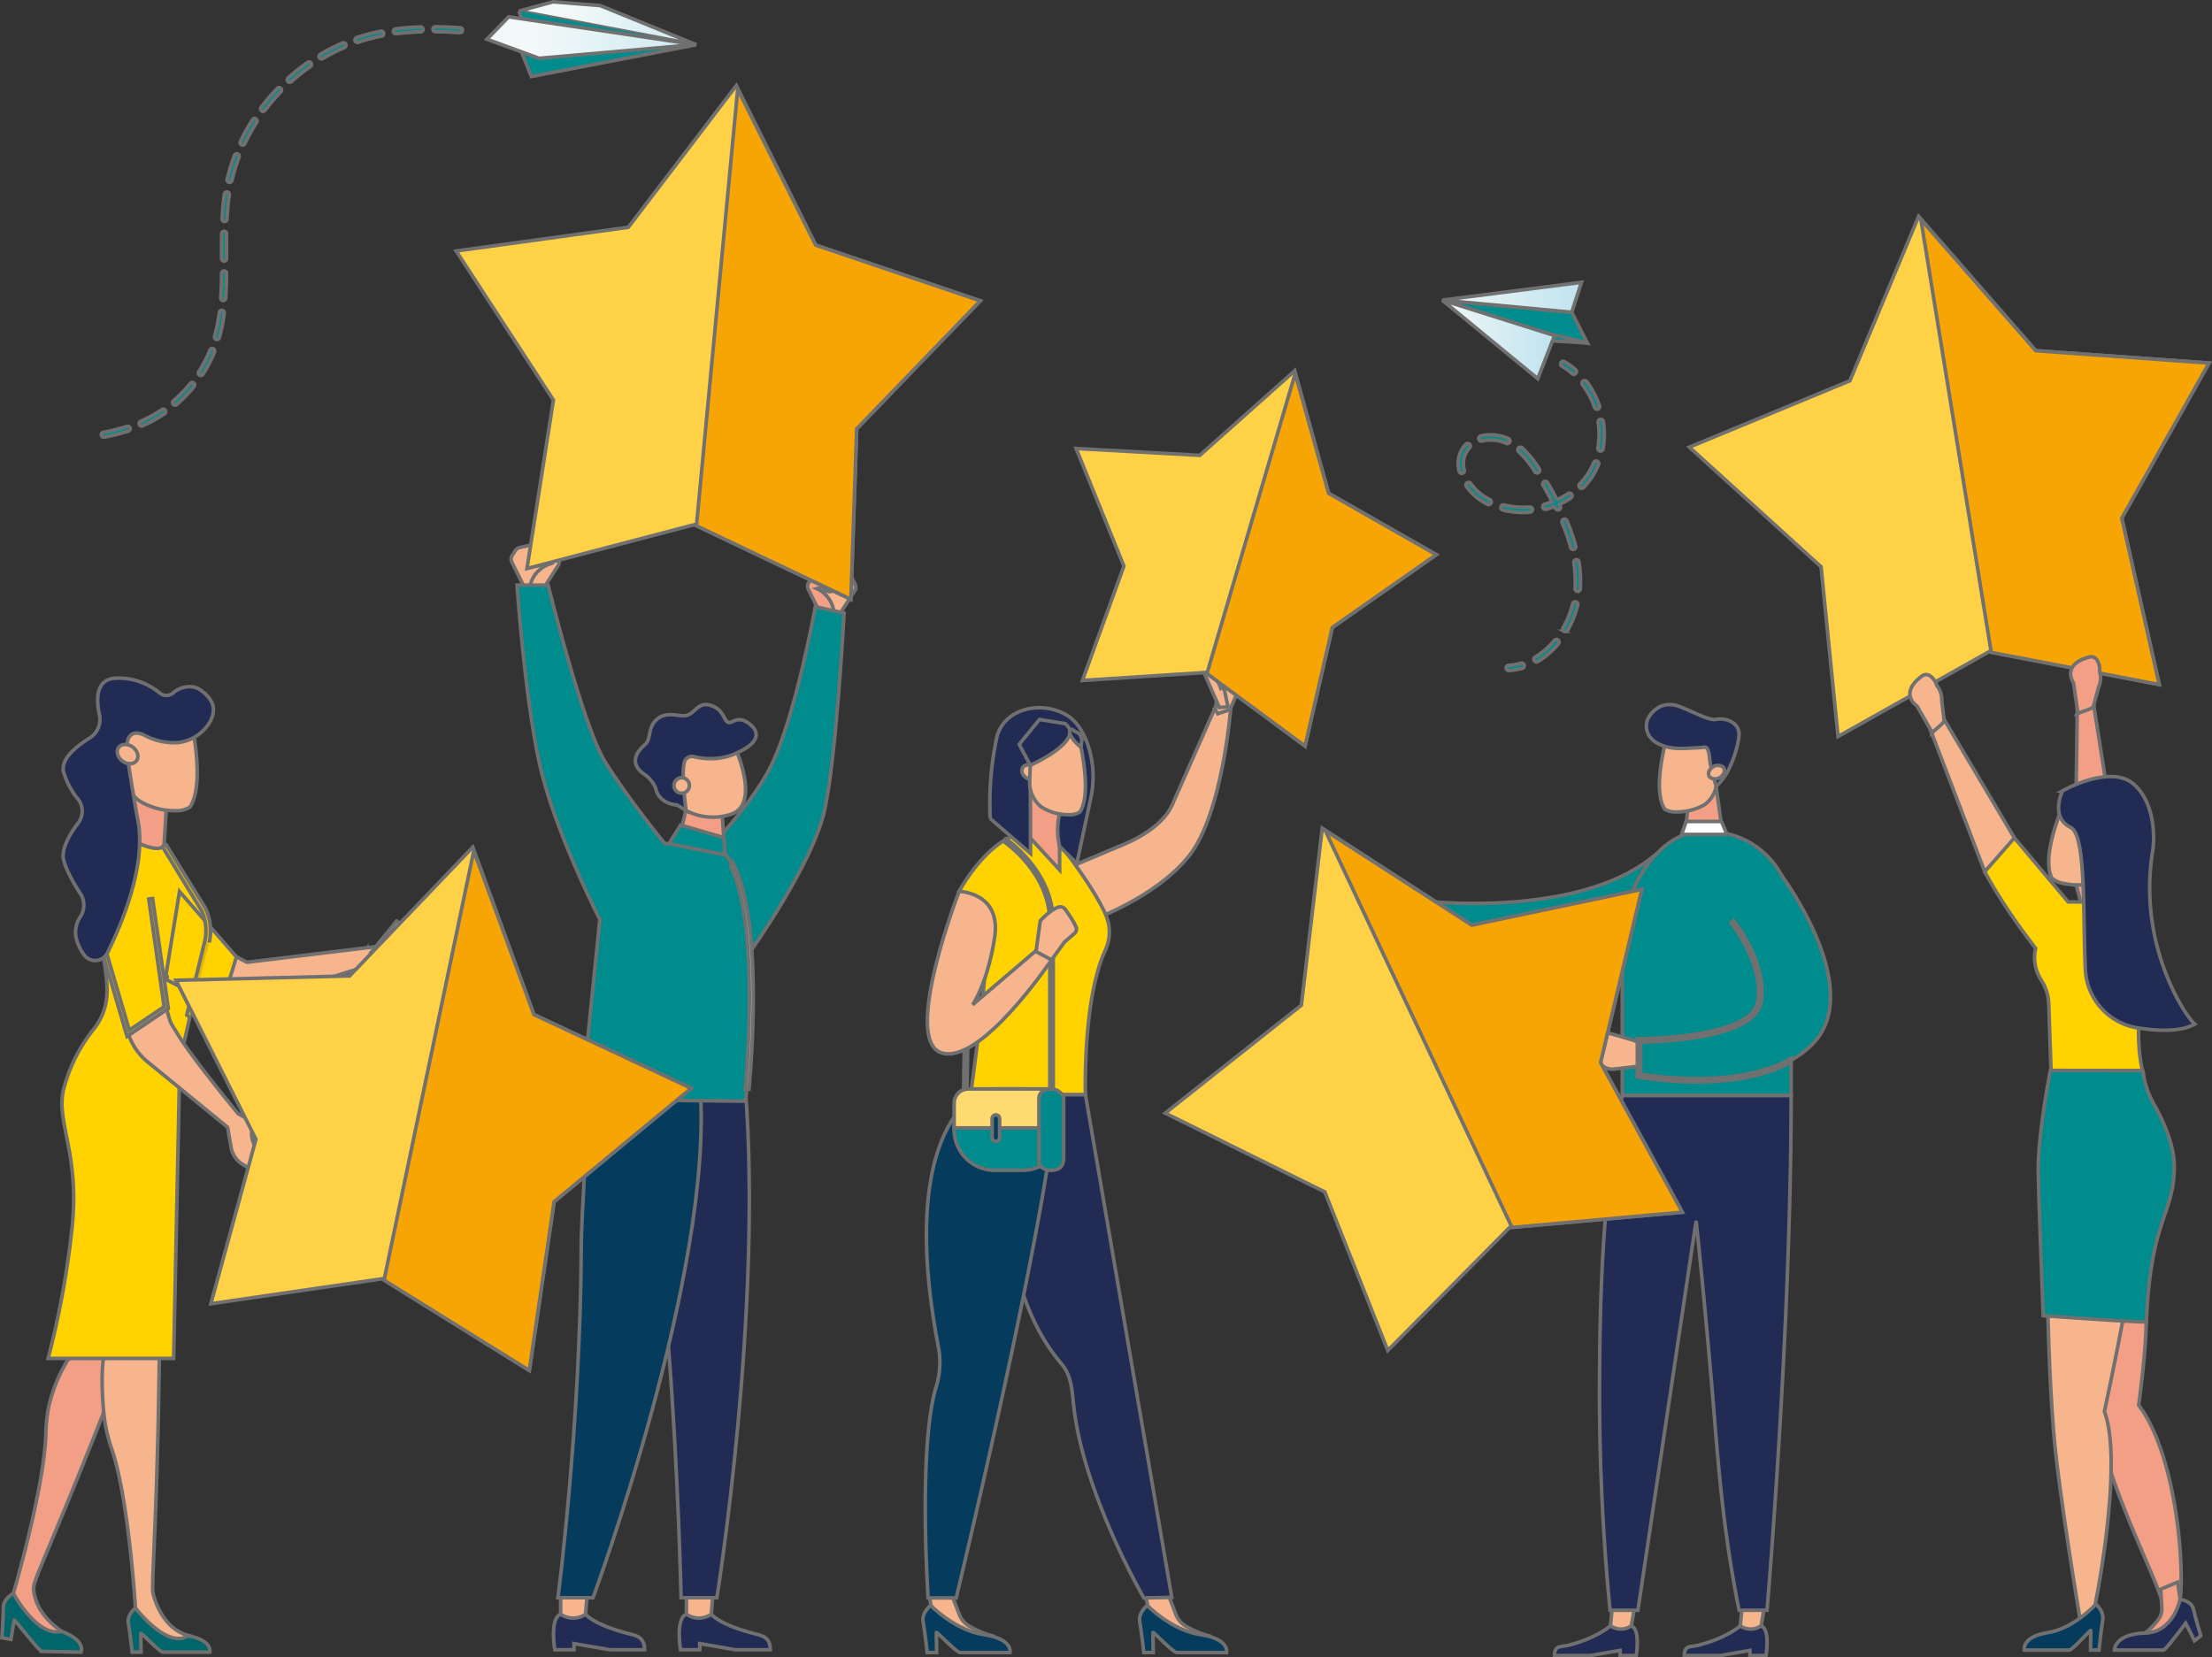 <svg xmlns="http://www.w3.org/2000/svg" xmlns:xlink="http://www.w3.org/1999/xlink" width="615.823" height="461.469" viewBox="0 0 615.823 461.469">
  <rect x="0" y="0" width="615.823" height="461.469" fill="#333333" stroke="none"/>
  <defs>
    <linearGradient id="linear-gradient" y1="0.5" x2="1" y2="0.5" gradientUnits="objectBoundingBox">
      <stop offset="0" stop-color="#dfefea"/>
      <stop offset="1" stop-color="#bfe3ee"/>
    </linearGradient>
    <linearGradient id="linear-gradient-2" y1="0.5" x2="1" y2="0.5" gradientUnits="objectBoundingBox">
      <stop offset="0" stop-color="#f1f8f7"/>
      <stop offset="1" stop-color="#bfe3ee"/>
    </linearGradient>
    <linearGradient id="linear-gradient-4" x1="0.321" y1="8.569" x2="1.292" y2="8.569" xlink:href="#linear-gradient-2"/>
    <linearGradient id="linear-gradient-5" x1="0.258" y1="8.619" x2="1.248" y2="8.619" xlink:href="#linear-gradient-2"/>
  </defs>
  <g id="banner" transform="translate(-2484.375 1771.483)">
    <g id="Group_48" data-name="Group 48" transform="translate(2484.905 -1747.667)">
      <g id="Group_2" data-name="Group 2" transform="translate(469.783 36.419)">
        <path id="Path_10" data-name="Path 10" d="M5057.282-1452.033l32.6,37.415,48.246,3.439L5113.837-1368l10.423,46.335-47.362-9.148-42.061,23.618-4.722-47.258-36.673-33.317,44.7-18.48Z" transform="translate(-4993.443 1452.033)" fill="#ffd147" stroke="#707070" stroke-width="1"/>
        <path id="Path_11" data-name="Path 11" d="M5417.91-1407.344l-48.247-3.44-31.973-36.531,19.582,120.54,46.768,8.948-10.424-46.334Z" transform="translate(-5273.222 1448.198)" fill="#f6a505" stroke="#707070" stroke-width="1"/>
      </g>
      <g id="Group_9" data-name="Group 9" transform="translate(531.181 159.062)">
        <g id="Group_4" data-name="Group 4" transform="translate(44.749)">
          <path id="Path_12" data-name="Path 12" d="M5567.561-728.25l-.6,42.6,11.561-3.078L5572-730.257Z" transform="translate(-5565.706 742.784)" fill="#f39f85" stroke="#707070" stroke-width="1"/>
          <g id="Group_3" data-name="Group 3">
            <path id="Path_13" data-name="Path 13" d="M5568.31-793.09a6.193,6.193,0,0,1-.278,4.413l-1.5,5.584-1.058.536-3.389,1.223c.529-1.069.213.085.213.085l-1.23-8.609s-3.621-5.06,4.351-7.216a1.9,1.9,0,0,1,2.069.675A4.857,4.857,0,0,1,5568.31-793.09Z" transform="translate(-5560.245 797.148)" fill="#f39f85" stroke="#707070" stroke-width="1"/>
          </g>
          <path id="Path_14" data-name="Path 14" d="M5573.393-483.2a250.078,250.078,0,0,1-6.43-33.5l11.152-5.673,5.033,14.716Z" transform="translate(-5565.705 573.833)" fill="#00666b" stroke="#707070" stroke-width="1"/>
        </g>
        <path id="Path_15" data-name="Path 15" d="M5604.31,224.71l-4.849.841c-1-6.013-16.082-34.524-17.307-49.332a334.439,334.439,0,0,0-5.182-34.741l16.219-4.823s4.106,0-.4,33.5C5602.929,183.47,5605.647,213.676,5604.31,224.71Z" transform="translate(-5529.09 38.222)" fill="#f39f85" stroke="#707070" stroke-width="1"/>
        <path id="Path_16" data-name="Path 16" d="M5551.012,71.58S5547.2,94.5,5541.9,119.012c5.534,14.8-2.9,56.106-3.056,55.96-.636-.6-3.549,2.992-3.549,2.992s-6.151-36.453-7.511-52.892-1.7-36.482-1.7-36.482Z" transform="translate(-5487.736 91.11)" fill="#f7b58e" stroke="#707070" stroke-width="1"/>
        <path id="Path_17" data-name="Path 17" d="M5511.2,611.342s2.308,1.958,1.885,4.454-1.022,8.34-1.022,8.34h-2.373l.072-5.451c-.007-.357-5.09,5.451-5.952,5.451h-12.561s-.834-3.677,6.542-4.859S5511.2,611.342,5511.2,611.342Z" transform="translate(-5459.395 -347.569)" fill="#053c5e" stroke="#707070" stroke-width="1"/>
        <g id="Group_5" data-name="Group 5" transform="translate(56.938 257.646)">
          <path id="Path_18" data-name="Path 18" d="M5675.439,580.6l.335,5.2a4.856,4.856,0,0,1-.856,3.078,19.517,19.517,0,0,1-3.777,3.926c3.642,1.17,6.953-2.913,8.689-5.626a6.476,6.476,0,0,0,.943-4.458l-.613-4.093Z" transform="translate(-5662.562 -578.626)" fill="#f39f85" stroke="#707070" stroke-width="1"/>
          <path id="Path_19" data-name="Path 19" d="M5643.612,604.434s3.2.287,3.735,2.724,2.045,7.366,2.045,7.366l-1.748,1.393-2.463-4.888s-5.3,7.141-6.139,7.493h-13.71s0-4.538,8.579-4.743C5641.818,613.588,5643.612,604.434,5643.612,604.434Z" transform="translate(-5625.332 -599.601)" fill="#212b53" stroke="#707070" stroke-width="1"/>
        </g>
        <g id="Group_7" data-name="Group 7" transform="translate(0 4.962)">
          <path id="Path_20" data-name="Path 20" d="M5351.277-705.364l15.227,39.787,9.6-7.142-21.445-36.153Z" transform="translate(-5345.662 720.442)" fill="#f7b58e" stroke="#707070" stroke-width="1"/>
          <g id="Group_6" data-name="Group 6">
            <path id="Path_21" data-name="Path 21" d="M5328.8-767.606a6.187,6.187,0,0,1,1.376,4.2l.673,5.744-.784.889-2.694,2.391c.095-1.189.229,0,.229,0l-4.331-7.541s-5.238-3.359,1.368-8.315a1.9,1.9,0,0,1,2.172-.139A4.854,4.854,0,0,1,5328.8-767.606Z" transform="translate(-5321.294 770.654)" fill="#f7b58e" stroke="#707070" stroke-width="1"/>
          </g>
        </g>
        <path id="Path_22" data-name="Path 22" d="M5569.263-475.658h9.813l-3.917-11.532-7.673,4.715Z" transform="translate(-5521.381 545.237)" fill="#f39f85" stroke="#707070" stroke-width="1"/>
        <path id="Path_23" data-name="Path 23" d="M5446.587-496.328c.049-.291.116-.534.174-.8-9.717-12.531-14.179-21.355-14.179-21.355l8.257-9.4,14.987,17.825,5.507.023s7.44-4.909,13.938,1.792c2.374,2.447,3.955,9.088,2.369,16.107-4.372,19.35-.95,29.587-.95,29.587l-25.317,9.439s-.576-16.827-.971-28.628c0-.014,0-.027,0-.041a13.156,13.156,0,0,0-2.055-6.458A11.542,11.542,0,0,1,5446.587-496.328Z" transform="translate(-5411.741 578.311)" fill="#ffd200" stroke="#707070" stroke-width="1"/>
        <g id="Group_8" data-name="Group 8" transform="translate(38.661 37.318)">
          <path id="Path_24" data-name="Path 24" d="M5533.509-597.877l16.091,5.633-1.586,12.012c-.022.17-.068.333-.1.5-.309.056-.619.113-.926.189-.05.012-.1.03-.149.042s-.1.018-.146.03a11.017,11.017,0,0,0-7.522,7.531,18.988,18.988,0,0,1-6.964-.089,6.977,6.977,0,0,1-3.658-1.578C5525.153-581.015,5533.509-597.877,5533.509-597.877Z" transform="translate(-5527.737 597.877)" fill="#f7b58e" stroke="#707070" stroke-width="1"/>
        </g>
        <path id="Path_25" data-name="Path 25" d="M5545.764-604.9c4.333,2.118,3.312,24.443,4.06,39.647a17.279,17.279,0,0,0,14.629,16.16c5.736.915,12.032,1.083,15.83-1.08-2.511-2.054-16.047-21.971-11.711-48.344.571-3.471.641-13.135-5.206-18.381-6.493-5.826-19.892,1.776-19.892,1.776S5539.813-607.806,5545.764-604.9Z" transform="translate(-5500.961 652.437)" fill="#212b53" stroke="#707070" stroke-width="1"/>
        <path id="Path_26" data-name="Path 26" d="M5515.547-182.155s-3.369,17.156-3.369,27.36c0,5.607,1.374,40.928,1.374,40.928s24.052,1.741,28.724,1.741c1.159-28.944,7.757-29.835,7.757-43.333,0-5.867-3.008-12.5-5.317-16.724a24.461,24.461,0,0,1-3.336-9.384l-.156-.548Z" transform="translate(-5476.431 297.327)" fill="#008c8d" stroke="#707070" stroke-width="1"/>
        <path id="Path_27" data-name="Path 27" d="M5679.082,162.763" transform="translate(-5612.078 17.003)" fill="#ffd147" stroke="#707070" stroke-width="1"/>
      </g>
      <g id="Group_21" data-name="Group 21" transform="translate(141.77 126.968)">
        <g id="Group_10" data-name="Group 10" transform="translate(11.794 292.381)">
          <path id="Path_28" data-name="Path 28" d="M3313.831,626.349s2.086,2.887,11.919,5.392c2.165.551,4.5.928,4.5,4.5h-9.707l-9.925-1.716v1.716h-5.361s-1.492-8.766,1.638-9.891Z" transform="translate(-3304.902 -620.052)" fill="#212b53" stroke="#707070" stroke-width="1"/>
          <path id="Path_29" data-name="Path 29" d="M3322.994,592.727l-.51,6.3h0a6.063,6.063,0,0,1-6.567.22l-.368-.22v-6.3Z" transform="translate(-3313.555 -592.727)" fill="#f7b58e" stroke="#707070" stroke-width="1"/>
        </g>
        <g id="Group_11" data-name="Group 11" transform="translate(46.801 292.381)">
          <path id="Path_30" data-name="Path 30" d="M3500.758,626.349s2.087,2.887,11.92,5.392c2.165.551,4.5.928,4.5,4.5h-9.707l-9.925-1.716v1.716h-5.36s-1.492-8.766,1.639-9.891Z" transform="translate(-3491.83 -620.052)" fill="#212b53" stroke="#707070" stroke-width="1"/>
          <path id="Path_31" data-name="Path 31" d="M3509.921,592.727l-.51,6.3h0a6.063,6.063,0,0,1-6.567.22l-.368-.22v-6.3Z" transform="translate(-3500.482 -592.727)" fill="#f7b58e" stroke="#707070" stroke-width="1"/>
        </g>
        <g id="Group_12" data-name="Group 12" transform="translate(13.029 150.799)">
          <path id="Path_32" data-name="Path 32" d="M3428.489-162.012c4.9,62.657-7.916,142-7.916,142h-9.967s-3.042-140.173-19.346-143.282C3416.183-163.291,3417.81-162.012,3428.489-162.012Z" transform="translate(-3376.323 163.291)" fill="#212b53" stroke="#707070" stroke-width="1"/>
          <path id="Path_33" data-name="Path 33" d="M3351.078-156.464c3.828,51.245-29.809,142-29.809,142H3311.5s6.281-48.014,6.488-97.878c.045-10.791,2.182-32.934,1.095-42.847C3329.357-155.186,3341.747-156.464,3351.078-156.464Z" transform="translate(-3311.496 157.743)" fill="#053c5e" stroke="#707070" stroke-width="1"/>
        </g>
        <g id="Group_20" data-name="Group 20">
          <g id="Group_14" data-name="Group 14" transform="translate(48.361 6.925)">
            <g id="Group_13" data-name="Group 13" transform="translate(34.165)">
              <path id="Path_34" data-name="Path 34" d="M3696.859-918.317l4.145-6.422a1.926,1.926,0,0,0,.1-1.884l-.707-1.425a1.926,1.926,0,0,0-1.1-.966l-7.131-2.431a1.925,1.925,0,0,0-2.252.8l-.5.8a1.923,1.923,0,0,0-.254,1.416l1.936,9.29Z" transform="translate(-3687.892 931.548)" fill="#f7b58e" stroke="#707070" stroke-width="1"/>
              <path id="Path_35" data-name="Path 35" d="M3685.79-905.884l-3-6.052a1.843,1.843,0,0,1,1.228-2.613l2.858-.674c.76-.179,3.629,2.931,3.629,2.931s-1.631,2.645-3.961-.474a2.9,2.9,0,0,1-1.3.694,8.277,8.277,0,0,1,4.719,6.787Z" transform="translate(-3682.593 918.287)" fill="#f39f85" stroke="#707070" stroke-width="1"/>
            </g>
            <path id="Path_36" data-name="Path 36" d="M3544.489-869.82s-2.091,39.539-5.375,54.677-20.629,39.421-20.629,39.421l-18.326-21.716s17.309-16.29,24.081-30.028,12.24-44.126,12.24-44.126Z" transform="translate(-3500.159 882.82)" fill="#008c8d" stroke="#707070" stroke-width="1"/>
          </g>
          <g id="Group_15" data-name="Group 15">
            <path id="Path_37" data-name="Path 37" d="M3245.528-955.95l-3.41-6.84a1.924,1.924,0,0,1,.112-1.883l.861-1.339a1.926,1.926,0,0,1,1.2-.839l7.356-1.628a1.925,1.925,0,0,1,2.15,1.043l.408.846a1.925,1.925,0,0,1,.1,1.435l-2.949,9.019Z" transform="translate(-3241.925 968.524)" fill="#f7b58e" stroke="#707070" stroke-width="1"/>
            <path id="Path_38" data-name="Path 38" d="M3274.025-943.252l3.654-5.684a1.843,1.843,0,0,0-.931-2.733l-2.766-.986c-.736-.262-3.931,2.512-3.931,2.512s1.329,2.809,3.99-.033a2.9,2.9,0,0,0,1.219.833,8.277,8.277,0,0,0-5.439,6.224Z" transform="translate(-3264.595 955.641)" fill="#f7b58e" stroke="#707070" stroke-width="1"/>
          </g>
          <path id="Path_39" data-name="Path 39" d="M3305.955-831.537c15.373,10.174,8.356,71.466,8.356,71.466l-45.659-.482,5.087-50.127s-12.882-25.008-16.952-44.042-6.1-49.047-6.1-49.047h8.648s9.665,39.13,15.77,49.047,16.692,22.931,16.692,22.931Z" transform="translate(-3249.042 915.897)" fill="#008c8d" stroke="#707070" stroke-width="1"/>
          <g id="Group_16" data-name="Group 16" transform="translate(61.094 89.218)">
            <path id="Path_40" data-name="Path 40" d="M3572.251-428.813h1.036c1.131-12.808,3.4-48.365-4.578-63.306-.179.375-.362.748-.556,1.117C3575.5-476.106,3573.315-441.231,3572.251-428.813Z" transform="translate(-3568.153 492.119)" stroke="#707070" stroke-width="1" fill="url(#linear-gradient)"/>
          </g>
          <g id="Group_19" data-name="Group 19" transform="translate(34.584 45.396)">
            <g id="Group_17" data-name="Group 17" transform="translate(12.039 29.272)">
              <path id="Path_41" data-name="Path 41" d="M3490.879-561.066l2.051-8.749,10.052,1.123.749,10.4a2.111,2.111,0,0,1-.208.208A28.591,28.591,0,0,0,3490.879-561.066Z" transform="translate(-3490.879 569.815)" fill="#f39f85" stroke="#707070" stroke-width="1"/>
            </g>
            <g id="Group_18" data-name="Group 18">
              <path id="Path_42" data-name="Path 42" d="M3472.412-664.386l2.638,13.763a2.162,2.162,0,0,1,2.3,2.453,2.621,2.621,0,0,1,.374.988,16.054,16.054,0,0,0,12.751,1.154c8.537-2.9.88-19.12.88-19.12Z" transform="translate(-3463.832 676.566)" fill="#f7b58e" stroke="#707070" stroke-width="1"/>
              <path id="Path_43" data-name="Path 43" d="M3432.218-702.914a8.576,8.576,0,0,0-2.757-3.529c-5.565-3.6-1.559-7.357-.125-8.589,1.587-1.363.8-4.476,2.814-6.557,3.07-3.177,6.781-.845,8.93-1.562s3.111-3.842,6.536-2.735,3.423,3.676,4.6,4.6,2.656-2.281,6.253.638c5.472,4.441-3.559,7.926-3.559,7.926s-4.815,2.827-11.949,1.116a2.241,2.241,0,0,0-2.528,1.007c-1.306,2.432.286,14,.286,14l-2.518-1.562S3433.167-698.3,3432.218-702.914Z" transform="translate(-3426.596 726.12)" fill="#212b53" stroke="#707070" stroke-width="1"/>
              <path id="Path_44" data-name="Path 44" d="M3484.292-614.081a2.149,2.149,0,0,0,2.938.776,2.149,2.149,0,0,0,.776-2.938,2.15,2.15,0,0,0-2.939-.776A2.149,2.149,0,0,0,3484.292-614.081Z" transform="translate(-3473.25 637.688)" fill="#f7b58e" stroke="#707070" stroke-width="1"/>
            </g>
          </g>
          <path id="Path_45" data-name="Path 45" d="M3491.882-543.5l.207,4.764-15.549-3.1,3.259-5.192Z" transform="translate(-3432.603 625.965)" fill="#008c8d" stroke="#707070" stroke-width="1"/>
        </g>
      </g>
      <g id="Group_31" data-name="Group 31" transform="translate(256.414 155.368)">
        <path id="Path_46" data-name="Path 46" d="M4024.546-674.625l24.08-10.121c5.144-2.162,11.143-5.882,13.4-10.986l12.084-27.34,4.181.732s-2.267,29.038-11.531,40.769-27.482,18.114-27.482,18.114Z" transform="translate(-3992.625 740.638)" fill="#f7b58e" stroke="#707070" stroke-width="1"/>
        <path id="Path_47" data-name="Path 47" d="M3907.86-517.708s7.245-13.607,16.731-15.987c8.128,0,10.032,1.19,10.032,1.19s10.421,12.918,14.05,21.271a11.961,11.961,0,0,1-.053,9.785c-6.4,13.793-5.586,40.351-5.586,40.351h-31.976s5.592-39.75,4.522-47.6S3907.86-517.708,3907.86-517.708Z" transform="translate(-3897.792 586.727)" fill="#ffd200" stroke="#707070" stroke-width="1"/>
        <g id="Group_23" data-name="Group 23" transform="translate(60.299 265.269)">
          <g id="Group_22" data-name="Group 22" transform="translate(1.736)">
            <path id="Path_48" data-name="Path 48" d="M4191.793,599.6l1.887,4.909a6.3,6.3,0,0,0,2.569,3.262,25.348,25.348,0,0,0,6.5,2.817c-3.781,3.228-9.8-.01-13.24-2.394a8.421,8.421,0,0,1-3.364-4.874l-.789-3.719Z" transform="translate(-4185.353 -599.605)" fill="#f7b58e" stroke="#707070" stroke-width="1"/>
          </g>
          <path id="Path_49" data-name="Path 49" d="M4178.229,613.239s-2.558,2.011-2.088,4.573,1.132,8.563,1.132,8.563h2.629l-.081-5.6c.007-.366,5.64,5.6,6.593,5.6h13.915s.924-3.775-7.247-4.989S4178.229,613.239,4178.229,613.239Z" transform="translate(-4176.083 -610.686)" fill="#053c5e" stroke="#707070" stroke-width="1"/>
        </g>
        <path id="Path_50" data-name="Path 50" d="M4001.695-146.043,4025.734-6.085l-7.775.159s-17.056-29.415-19.566-53.8c-.415-4.032-.606-8.133-3.238-11.215-20.078-23.516-14.365-60.661-14.365-60.661l10.859-14.44Z" transform="translate(-3956.453 271.672)" fill="#212b53" stroke="#707070" stroke-width="1"/>
        <g id="Group_25" data-name="Group 25" transform="translate(0 265.269)">
          <g id="Group_24" data-name="Group 24" transform="translate(1.736)">
            <path id="Path_51" data-name="Path 51" d="M3869.81,599.6l1.886,4.909a6.3,6.3,0,0,0,2.57,3.262,25.348,25.348,0,0,0,6.5,2.817c-3.781,3.228-9.8-.01-13.241-2.394a8.426,8.426,0,0,1-3.364-4.874l-.788-3.719Z" transform="translate(-3863.369 -599.605)" fill="#f7b58e" stroke="#707070" stroke-width="1"/>
          </g>
          <path id="Path_52" data-name="Path 52" d="M3856.245,613.239s-2.557,2.011-2.089,4.573,1.133,8.563,1.133,8.563h2.629l-.081-5.6c.008-.366,5.639,5.6,6.593,5.6h13.915s.925-3.775-7.247-4.989S3856.245,613.239,3856.245,613.239Z" transform="translate(-3854.099 -610.686)" fill="#053c5e" stroke="#707070" stroke-width="1"/>
        </g>
        <g id="Group_27" data-name="Group 27" transform="translate(18.623 17.87)">
          <path id="Path_53" data-name="Path 53" d="M4016.7-603.025l.022,15.574-9.349-10.19,1.008-14.5Z" transform="translate(-3997.289 632.61)" fill="#f39f85" stroke="#707070" stroke-width="1"/>
          <path id="Path_54" data-name="Path 54" d="M3974.508-714.624c-6.475.88-9.7,9.181-9.7,9.181l.073,24.567-11.228-9.708a87.518,87.518,0,0,1,1.955-23.16c2.4-7.6,12.093-9.607,18.9-5.9,3.309,1.8,5.275,5.345,6.444,8.861a28,28,0,0,1,.666,14.667l-3.852,18.027-4.793-4.752a19.592,19.592,0,0,1-.021-9.029C3975.418-700.916,3978.856-715.215,3974.508-714.624Z" transform="translate(-3953.544 721.453)" fill="#212b53" stroke="#707070" stroke-width="1"/>
          <path id="Path_55" data-name="Path 55" d="M4001.594-636.082a2.288,2.288,0,0,1,3.035.3,1.972,1.972,0,0,1,.406,2.841,2.289,2.289,0,0,1-3.035-.3A1.972,1.972,0,0,1,4001.594-636.082Z" transform="translate(-3992.234 652.436)" fill="#f7b58e" stroke="#707070" stroke-width="1"/>
          <g id="Group_26" data-name="Group 26" transform="translate(11.08 5.042)">
            <path id="Path_56" data-name="Path 56" d="M4023.739-669.78a5.048,5.048,0,0,0,3.024-.787c3.616-5.763-.5-21.3-.5-21.3l-5.78-2.667-7.343,5.02-.418,10.41A8.741,8.741,0,0,0,4016-671.92h0A14.023,14.023,0,0,0,4023.739-669.78Z" transform="translate(-4012.711 694.531)" fill="#f7b58e" stroke="#707070" stroke-width="1"/>
          </g>
          <path id="Path_57" data-name="Path 57" d="M4011.21-701.194c1.385,4.643-10.919,10.031-10.919,10.031l-3.091-5.8,5.648-6.924,7.14,1.141A4.107,4.107,0,0,1,4011.21-701.194Z" transform="translate(-3989.024 707.173)" fill="#212b53" stroke="#707070" stroke-width="1"/>
          <path id="Path_58" data-name="Path 58" d="M4072.3-688.491c.258,1.832,3.114,4.053,3.114,4.053l.269-2.189-.651-1.538-1.466-.815S4072.045-690.322,4072.3-688.491Z" transform="translate(-4050.039 695.446)" fill="#212b53" stroke="#707070" stroke-width="1"/>
        </g>
        <path id="Path_59" data-name="Path 59" d="M3872.1-146.043s-22.6,9.719-10.772,70.721a22.989,22.989,0,0,1-.775,10.791c-5.007,17.015-2.171,58.6-2.171,58.6h7.811s26.149-108.539,27.836-140.116Z" transform="translate(-3856.93 271.672)" fill="#053c5e" stroke="#707070" stroke-width="1"/>
        <g id="Group_28" data-name="Group 28" transform="translate(78.31)">
          <path id="Path_60" data-name="Path 60" d="M4288.75-803.235c.25-.417.969-1.925.715-5.248-.227-2.982-2.638-9.014.666-8.337,2.093,2.544,4.881,5.289,4.881,5.289,1.1,1.66.8,4.976.189,7.017l-2.666,6.079s-3.218,1.019-3.361,1.093l-.756-1.165A14.47,14.47,0,0,0,4288.75-803.235Z" transform="translate(-4285.38 816.873)" fill="#f7b58e" stroke="#707070" stroke-width="1"/>
          <path id="Path_61" data-name="Path 61" d="M4276.844-770.031a2.5,2.5,0,0,0,.322-.389c.233.362.484.707.746,1.042.3,1.532.652,3.053.97,4.581-.965.063-2.319.154-2.415.177l-4.209-9.576s.991-1,2.508.63A9.912,9.912,0,0,1,4276.844-770.031Z" transform="translate(-4272.259 782.433)" fill="#f7b58e" stroke="#707070" stroke-width="1"/>
        </g>
        <g id="Group_29" data-name="Group 29" transform="translate(11.131 54.336)">
          <path id="Path_62" data-name="Path 62" d="M3925.452-526.733l-.524.794c.128.085,12.814,8.611,12.814,22.532v56.735h-23.235l.74-43.687c-.315.249-.635.493-.965.726l-.743,43.914h25.155v-57.687C3938.693-517.835,3925.584-526.647,3925.452-526.733Z" transform="translate(-3913.538 526.733)" fill="#008c8d" stroke="#707070" stroke-width="1"/>
        </g>
        <path id="Path_63" data-name="Path 63" d="M3869.539-448.326s-15.908,41.161-5.019,44.91,30.762-25.852,30.762-25.852l-3.83-2.988-18.141,15.482s4.086-5.768,6.107-18.563S3869.539-448.326,3869.539-448.326Z" transform="translate(-3859.471 517.345)" fill="#f7b58e" stroke="#707070" stroke-width="1"/>
        <path id="Path_64" data-name="Path 64" d="M4022.24-412.92l1.176-8.571s2.962-3.249,5.2-3.831a1.689,1.689,0,0,1,1.789.681c.931,1.318,3.048,4.416,3.093,5.412a1.614,1.614,0,0,1-.6,1.28l-2.734,2.376-3.6,4.959Z" transform="translate(-3990.751 498.69)" fill="#f7b58e" stroke="#707070" stroke-width="1"/>
        <g id="Group_30" data-name="Group 30" transform="translate(8.69 124.025)">
          <path id="Rectangle_4" data-name="Rectangle 4" d="M11.323,0h7.705A11.323,11.323,0,0,1,30.351,11.323v0A11.323,11.323,0,0,1,19.028,22.646H11.323A11.323,11.323,0,0,1,0,11.323v0A11.323,11.323,0,0,1,11.323,0Z" transform="translate(0 0)" fill="#008c8d" stroke="#707070" stroke-width="1"/>
          <path id="Path_65" data-name="Path 65" d="M3930.854-143.756v-6.9a3.964,3.964,0,0,0-3.952-3.952h-22.448a3.963,3.963,0,0,0-3.952,3.952v6.9Z" transform="translate(-3900.503 154.608)" fill="#ffda71" stroke="#707070" stroke-width="1"/>
          <path id="Path_66" data-name="Path 66" d="M4030.02-131.962h0c-1.893,0-3.442-.812-3.442-2.7V-151.9c0-1.893,1.549-2.7,3.442-2.7h0c1.893,0,3.442,1.549,3.442,2.7v16.5C4033.461-132.773,4031.913-131.962,4030.02-131.962Z" transform="translate(-4002.967 154.608)" fill="#01888b" stroke="#707070" stroke-width="1"/>
          <path id="Path_67" data-name="Path 67" d="M3957.967-108.688h0a1.048,1.048,0,0,1-1.044-1.044V-115a1.047,1.047,0,0,1,1.044-1.044h0a1.047,1.047,0,0,1,1.044,1.044v5.264A1.047,1.047,0,0,1,3957.967-108.688Z" transform="translate(-3946.356 123.263)" fill="#053c5e" stroke="#707070" stroke-width="1"/>
        </g>
      </g>
      <g id="Group_36" data-name="Group 36" transform="translate(0 165.003)">
        <g id="Group_32" data-name="Group 32" transform="translate(0 183.564)">
          <path id="Path_68" data-name="Path 68" d="M2488.095,595.251s-2.794,1.479-2.789,4.011-.4,8.385-.4,8.385l2.514.456.892-5.366c.071-.349,4.51,5.669,7.531,8.69l11.111.215s1.538-3.45-6.066-6.026S2488.095,595.251,2488.095,595.251Z" transform="translate(-2484.905 -523.997)" fill="#00666b" stroke="#707070" stroke-width="1"/>
          <path id="Path_69" data-name="Path 69" d="M2510.968,241.66a48.162,48.162,0,0,1,.653-6.782,41.8,41.8,0,0,1,5.551-13.945c2.725-1.01,5.333-2.271,8.116-3.372a73.164,73.164,0,0,1,9.843-2.793q-.206.561-.42,1.126c-16.274,42.94-25.373,62.441-26.793,67.057a5.336,5.336,0,0,0-.339,2.138c.235,2.229,1.272,6.992,7.8,11.526-6.927,1.727-13.438-10.593-13.438-10.593S2510.624,256.437,2510.968,241.66Z" transform="translate(-2498.748 -214.768)" fill="#f39f85" stroke="#707070" stroke-width="1"/>
        </g>
        <path id="Path_70" data-name="Path 70" d="M2676.579-597.388l-.738,11.67-11.4-2.357,1.37-15.861Z" transform="translate(-2630.822 634.179)" fill="#f39f85" stroke="#707070" stroke-width="1"/>
        <path id="Path_71" data-name="Path 71" d="M2679.708-695.614a6.708,6.708,0,0,0,4.016-1.045c4.8-7.654-.668-28.287-.668-28.287l-17.429,3.125-.555,13.826a11.608,11.608,0,0,0,4.355,9.537h0A18.626,18.626,0,0,0,2679.708-695.614Z" transform="translate(-2631.324 732.525)" fill="#f7b58e" stroke="#707070" stroke-width="1"/>
        <path id="Path_72" data-name="Path 72" d="M2674.629,616.983s-2.4,1.886-1.959,4.289,1.062,8.031,1.062,8.031h2.466l-.076-5.25c.007-.343,5.289,5.25,6.183,5.25h13.051s.867-3.541-6.8-4.679S2674.629,616.983,2674.629,616.983Z" transform="translate(-2637.463 -358.095)" fill="#00666b" stroke="#707070" stroke-width="1"/>
        <g id="Group_33" data-name="Group 33" transform="translate(27.909 180.958)">
          <path id="Path_73" data-name="Path 73" d="M2636.573,234.454a48.01,48.01,0,0,1-1.739-6.588c-1.043-6.5-1.134-15.6-.508-18.546,2.205-1.892,5.093-.437,7.322-2.435a73.2,73.2,0,0,1,8.264-6.032q0,.6,0,1.2c-.376,45.919-2.149,67.365-1.88,72.187.041.737,2.216,10.226,9.909,12.216-5.9,4.021-14.747-7.675-14.747-7.675S2641.373,248.434,2636.573,234.454Z" transform="translate(-2633.933 -200.852)" fill="#f7b58e" stroke="#707070" stroke-width="1"/>
        </g>
        <path id="Path_74" data-name="Path 74" d="M2585.865-549.265l10.948,17.888a14,14,0,0,1,1,9.116l-6.955,30.526a26.789,26.789,0,0,0-.663,5.394l-1.662,80.028h-34.955a247.928,247.928,0,0,0,6.653-36.187c2.218-20.392-4.273-29.263-2.465-38.188a43.933,43.933,0,0,1,8.6-17.421,16.931,16.931,0,0,0,3.623-10.2c.372-15.137-15.481-56.926-.35-46.757S2585.865-549.265,2585.865-549.265Z" transform="translate(-2540.72 595.738)" fill="#ffd200" stroke="#707070" stroke-width="1"/>
        <path id="Path_75" data-name="Path 75" d="M2683.212-275.565l.822,2.935c.457,1.63,1.036,2.246,2.357,4.432,3.852,6.427,16.834,22.167,16.834,22.167l10.494,5.95s-.216,1.515-2.6,1.082a10.781,10.781,0,0,1-4.111-1.731s-.435,1.725,1.731,5.193c1.618,2.59,6.807,7,3.245,7.789a60.041,60.041,0,0,1-7.227-4,6.99,6.99,0,0,1-3.508-4.941l-.949-5.557-22.282-18.214a16.86,16.86,0,0,1-5.331-7.742l-.073-.223Z" transform="translate(-2637.464 367.303)" fill="#f7b58e" stroke="#707070" stroke-width="1"/>
        <path id="Path_76" data-name="Path 76" d="M3028.84-401.13c.528.035,2.344-.016,5.438-1.907,2.776-1.7,7.425-7.02,8.405-3.485-1.428,3.287-2.706,7.347-2.706,7.347-1.062,1.891-4.426,3.237-6.7,3.659l-7.209.427s-2.581-2.612-2.723-2.714l.754-1.309A15.761,15.761,0,0,0,3028.84-401.13Z" transform="translate(-2922.507 474.7)" fill="#f7b58e" stroke="#707070" stroke-width="1"/>
        <g id="Group_34" data-name="Group 34" transform="translate(27.269 61.37)">
          <path id="Path_77" data-name="Path 77" d="M2638.09-399.348l11.492-7.744-4.375-30.629-1.076.154,4.279,29.954-9.7,6.535-7.154-24.386-1.042.306Z" transform="translate(-2630.518 437.721)" fill="#e2b703" stroke="#707070" stroke-width="1"/>
        </g>
        <path id="Path_78" data-name="Path 78" d="M2598.371-749.629a17.754,17.754,0,0,0,9.406,2.175,11.945,11.945,0,0,0,9.211-6.07c1.224-2.636,1.492-5.374-2.571-8.438-2.783-2.069-6.242-.772-7.733.569a2.921,2.921,0,0,1-3.873.105,17.9,17.9,0,0,0-11.8-4.136c-6.062,0-5.894,5.879-4.973,10.149a6.137,6.137,0,0,1-2.717,6.536c-3.6,2.228-8.18,5.861-7.239,9.494a21.511,21.511,0,0,0,4.03,7.561,5.371,5.371,0,0,1,.051,6.551c-2.236,2.95-4.856,7.236-4.081,10.337.734,2.938,2.923,6.706,4.686,9.425a5.842,5.842,0,0,1,.005,6.327,7.778,7.778,0,0,0-1.229,5.884,13.582,13.582,0,0,0,2.211,4.76,3.8,3.8,0,0,0,6.512-.5c3.97-8.014,10.921-24.418,8.494-36.929-1.217-6.274-2.876-17.344-2.876-17.344S2592.1-752.3,2598.371-749.629Z" transform="translate(-2558.897 765.423)" fill="#212b53" stroke="#707070" stroke-width="1"/>
        <path id="Path_79" data-name="Path 79" d="M2744.054-364.346l13.345,6.915a7.307,7.307,0,0,0,5.4.529l36.7-11.591v-4.633l-35.769,4.342-11.188-5.948Z" transform="translate(-2695.522 447.899)" fill="#f7b58e" stroke="#707070" stroke-width="1"/>
        <path id="Path_80" data-name="Path 80" d="M2656.99-666.229c.964-.933,2.769-.756,4.031.395s1.5,2.84.54,3.773-2.769.757-4.031-.394S2656.027-665.3,2656.99-666.229Z" transform="translate(-2624.283 685.292)" fill="#f7b58e" stroke="#707070" stroke-width="1"/>
        <path id="Path_81" data-name="Path 81" d="M2729.191-425.348l3.7-22.821,15.848,18.213-4.345,14.172-15.1-7.811C2729.742-425.338,2729.289-423.6,2729.191-425.348Z" transform="translate(-2683.443 507.582)" fill="#ffd200" stroke="#707070" stroke-width="1"/>
        <g id="Group_35" data-name="Group 35" transform="translate(44.729 46.365)">
          <path id="Path_82" data-name="Path 82" d="M2731.348-469.8c-.423-.308-.423-.308-.853-.6l4.988-20.474a13.381,13.381,0,0,0-.925-8.631l-10.809-17.7c.352-.251.242-.215.415-.53.039-.071.485-.09.6-.108l10.936,17.718a14.718,14.718,0,0,1,1.048,9.537" transform="translate(-2723.749 517.842)" fill="#e2b703" stroke="#707070" stroke-width="1"/>
        </g>
        <path id="Path_83" data-name="Path 83" d="M3038.752-397.787a2.746,2.746,0,0,0,.536.12c-.235.4-.445.82-.64,1.239-1.334,1.05-2.634,2.143-3.957,3.208-.539-.9-1.3-2.17-1.367-2.25l7.191-8.82s1.457.466.632,2.741A10.776,10.776,0,0,1,3038.752-397.787Z" transform="translate(-2930.619 471.921)" fill="#f7b58e" stroke="#707070" stroke-width="1"/>
      </g>
      <g id="Group_37" data-name="Group 37" transform="translate(48.45 212.055)">
        <path id="Path_84" data-name="Path 84" d="M2826.268-514.176l17,46.622,43.8,20.524L2848.9-415.442l-6.9,46.989-40.925-25.535-47.734,6.952,12.551-45.8L2743.618-477.1l48.354-1.208Z" transform="translate(-2743.618 514.176)" fill="#ffd147" stroke="#707070" stroke-width="1"/>
        <path id="Path_85" data-name="Path 85" d="M3138.526-442.47l-43.8-20.524-16.735-45.571-24.978,119.538,40.441,25.134,6.9-46.989Z" transform="translate(-2995.073 509.616)" fill="#f6a505" stroke="#707070" stroke-width="1"/>
      </g>
      <g id="Group_38" data-name="Group 38" transform="translate(126.469 0)">
        <path id="Path_86" data-name="Path 86" d="M3238.217-1646.5l22.1,44.433,45.816,15.507-34.409,35.651-1.611,47.466-43.519-20.807-46.66,12.236,7.361-46.919-27.075-41.5,47.917-6.6Z" transform="translate(-3160.222 1646.504)" fill="#ffd147" stroke="#707070" stroke-width="1"/>
        <path id="Path_87" data-name="Path 87" d="M3596.467-1582.163l-45.816-15.508-21.716-43.419-11.481,121.579,42.993,20.464,1.611-47.465Z" transform="translate(-3450.554 1642.104)" fill="#f6a505" stroke="#707070" stroke-width="1"/>
      </g>
      <g id="Group_39" data-name="Group 39" transform="translate(299.056 79.422)">
        <path id="Path_88" data-name="Path 88" d="M4142.665-1222.411l9.429,34.113,29.966,17.088-28.938,20.279-7.584,33.01-27.636-20.486-34.33,2.219,11.535-31.846-13.311-32.733,34.443,1.9Z" transform="translate(-4081.796 1222.411)" fill="#ffd147" stroke="#707070" stroke-width="1"/>
        <path id="Path_89" data-name="Path 89" d="M4340.145-1167.9l-29.965-17.088-9.3-33.35-24.574,83.553,27.315,20.174,7.583-33.01Z" transform="translate(-4239.88 1219.103)" fill="#f6a505" stroke="#707070" stroke-width="1"/>
      </g>
      <g id="Group_46" data-name="Group 46" transform="translate(378.372 172.364)">
        <g id="Group_40" data-name="Group 40" transform="translate(53.864 251.255)">
          <path id="Path_90" data-name="Path 90" d="M4808.54,643.638s-3.606,3.345-11.828,5.439c-1.81.461-3.762-.155-3.762,2.831h9.978l8.3-1.435v1.435h4.482s1.248-7.33-1.37-8.27Z" transform="translate(-4792.95 -638.373)" fill="#212b53" stroke="#707070" stroke-width="1"/>
          <path id="Path_91" data-name="Path 91" d="M4876.7,615.524l-.5,5.265h0a5.07,5.07,0,0,0,5.491.184l.308-.184.931-5.265Z" transform="translate(-4860.604 -615.524)" fill="#f7b58e" stroke="#707070" stroke-width="1"/>
        </g>
        <g id="Group_41" data-name="Group 41" transform="translate(89.999 251.255)">
          <path id="Path_92" data-name="Path 92" d="M5001.494,643.638s-3.606,3.345-11.828,5.439c-1.81.461-3.761-.155-3.761,2.831h9.977l8.3-1.435v1.435h4.481s1.248-7.33-1.37-8.27Z" transform="translate(-4985.905 -638.373)" fill="#212b53" stroke="#707070" stroke-width="1"/>
          <path id="Path_93" data-name="Path 93" d="M5069.651,615.524l-.5,5.265h0a5.071,5.071,0,0,0,5.491.184l.308-.184.931-5.265Z" transform="translate(-5053.557 -615.524)" fill="#f7b58e" stroke="#707070" stroke-width="1"/>
        </g>
        <g id="Group_42" data-name="Group 42" transform="translate(0 51.033)">
          <path id="Path_94" data-name="Path 94" d="M4521.319-442.354c-.556.157-2.5.515-6.233-.8-3.346-1.181-9.512-5.8-9.755-1.811,2.268,3.183,4.553,7.224,4.553,7.224,1.561,1.776,5.454,2.449,7.979,2.383l7.787-1.179s2.161-3.371,2.29-3.512l-1.1-1.226A17.19,17.19,0,0,1,4521.319-442.354Z" transform="translate(-4505.33 447.881)" fill="#f7b58e" stroke="#707070" stroke-width="1"/>
          <path id="Path_95" data-name="Path 95" d="M4563.723-447.075a2.988,2.988,0,0,1-.544.249c.343.379.66.773.963,1.176,1.662.817,3.3,1.689,4.949,2.525.37-1.086.893-2.609.948-2.711l-9.67-7.778s-1.448.828-.052,3.067A11.749,11.749,0,0,0,4563.723-447.075Z" transform="translate(-4549.525 453.613)" fill="#f7b58e" stroke="#707070" stroke-width="1"/>
        </g>
        <g id="Group_44" data-name="Group 44" transform="translate(79.448)">
          <path id="Path_96" data-name="Path 96" d="M4987.125-599.241l-1.047,10.305,11.042.437-2.212-15.975Z" transform="translate(-4975.495 627.255)" fill="#f39f85" stroke="#707070" stroke-width="1"/>
          <g id="Group_43" data-name="Group 43" transform="translate(3.623 6.786)">
            <path id="Path_97" data-name="Path 97" d="M4953.527-666.772a5.544,5.544,0,0,1-3.094-.734c-3.7-5.381.515-19.887.515-19.887l5.914-2.49,7.514,4.687.428,9.721a7.887,7.887,0,0,1-3.355,6.7h0A15.4,15.4,0,0,1,4953.527-666.772Z" transform="translate(-4948.912 689.883)" fill="#f7b58e" stroke="#707070" stroke-width="1"/>
          </g>
          <path id="Path_98" data-name="Path 98" d="M4947.469-709.138c-.413-1.633-.2-5.4-1.86-5.128-1.213.2-5.37.37-6.769.37-3.333,0-9.274-1.3-9.274-6.376,0-2.536,2.46-4.722,4.018-5.372a6.754,6.754,0,0,1,4.819-.061c3.671,1.283,8.539,4.114,10.479,3.723,3.266-.656,6.524,1.259,6.478,4.034-.049,2.964-1.6,7.423-3.053,10.255a15.579,15.579,0,0,1-3.329,4.355h0Z" transform="translate(-4929.566 726.12)" fill="#212b53" stroke="#707070" stroke-width="1"/>
          <path id="Path_99" data-name="Path 99" d="M5025.954-635.307a2.509,2.509,0,0,0-3.105.277c-.972.809-1.159,2-.416,2.653a2.509,2.509,0,0,0,3.106-.278C5026.51-633.463,5026.7-634.651,5025.954-635.307Z" transform="translate(-5004.671 652.656)" fill="#f7b58e" stroke="#707070" stroke-width="1"/>
        </g>
        <path id="Path_100" data-name="Path 100" d="M4661.691-517.241c-20.809,16.178-61.166,11.9-61.166,11.9l-1.865,10.579s51.2,15.13,57.59,3.025S4682.5-533.42,4661.691-517.241Z" transform="translate(-4581.182 560.2)" fill="#008c8d" stroke="#707070" stroke-width="1"/>
        <path id="Path_101" data-name="Path 101" d="M4916.586-537.473q-.568,0-1.118.021c-12.178.447-21.689,17.25-21.689,29.437v44.072h47v-50.438a22.854,22.854,0,0,0-19.107-22.713A33.453,33.453,0,0,0,4916.586-537.473Z" transform="translate(-4821.033 572.802)" fill="#008c8d" stroke="#707070" stroke-width="1"/>
        <path id="Path_102" data-name="Path 102" d="M4852.02-235.993l-10.4,1.2c-4.254.163-7.663-5.892-8.807-10.524a.958.958,0,0,1,1.165-1.15c3.653.9,13.052,3.264,15.542,4.5Z" transform="translate(-4771.459 336.32)" fill="#f7b58e" stroke="#707070" stroke-width="1"/>
        <path id="Path_103" data-name="Path 103" d="M4958.214-472.947s23.706,31.661,8.813,47.018-48.4,8.842-48.4,8.842v-9.772s31.645.077,33.507-10.665-7.524-22.377-7.524-22.377" transform="translate(-4841.229 520.36)" fill="#008c8d" stroke="#707070" stroke-width="1"/>
        <g id="Group_45" data-name="Group 45" transform="translate(76.935 60.167)">
          <path id="Path_104" data-name="Path 104" d="M4958.958-366.511c-15,8.64-38.621,4.951-41.884,4.385v-8.92c4.108-.033,31.7-.646,33.5-11.049,1.876-10.825-7.232-22.266-7.621-22.748l-.724.584c.092.115,9.233,11.591,7.429,22-1.766,10.182-32.418,10.279-33.041,10.279h-.474v10.623l.376.073a95.316,95.316,0,0,0,16.1,1.343c8.353,0,18.425-1.153,26.339-5.526Z" transform="translate(-4916.144 404.843)" fill="#008c8d" stroke="#707070" stroke-width="1"/>
        </g>
        <path id="Path_105" data-name="Path 105" d="M4866.31-144.845c-5.373,26.069-6.2,54.126-6.32,77.675a623.02,623.02,0,0,0,2.917,65.653h7.756l16.2-108.432s1.766,16.126,4.156,43.47c1.875,21.457,2.761,39.6,7.8,64.962h7.781s6.718-78.3,6.718-143.328Z" transform="translate(-4793.564 253.703)" fill="#212b53" stroke="#707070" stroke-width="1"/>
        <path id="Path_106" data-name="Path 106" d="M4983.22-552.332h9.82l1.563,3.615h-12.646Z" transform="translate(-4892.697 584.878)" fill="#fff" stroke="#707070" stroke-width="1"/>
      </g>
      <g id="Group_47" data-name="Group 47" transform="translate(323.875 206.777)">
        <path id="Path_107" data-name="Path 107" d="M4258.031-542.36l41.634,27.008,47.333-9.96-11.484,48.2,22.762,41.683-48.052,4.228-33.944,34.273-17.534-44.138-44.421-21.948,37.9-30.059Z" transform="translate(-4214.325 542.36)" fill="#ffd147" stroke="#707070" stroke-width="1"/>
        <path id="Path_108" data-name="Path 108" d="M4540.354-522.376l-47.333,9.959-40.786-26.331,51.973,110.509,47.424-4.256-22.762-41.682Z" transform="translate(-4407.681 539.424)" fill="#f6a505" stroke="#707070" stroke-width="1"/>
      </g>
    </g>
    <g id="Group_55" data-name="Group 55" transform="translate(2885.886 -1692.875)">
      <g id="Group_49" data-name="Group 49" transform="translate(0 0)">
        <path id="Path_109" data-name="Path 109" d="M4662.114-1324.055l4.353,8.561-9.141-2.086-31.271-9.854Z" transform="translate(-4626.055 1332.395)" fill="#008c8d" stroke="#707070" stroke-width="1"/>
        <path id="Path_110" data-name="Path 110" d="M4774.453-1276.264l-15.528-.965,3.8-1.935Z" transform="translate(-4734.042 1293.164)" fill="#008c8d" stroke="#707070" stroke-width="1"/>
        <path id="Path_111" data-name="Path 111" d="M4662.114-1345.585l2.718-8.34-38.777,4.961Z" transform="translate(-4626.055 1353.925)" stroke="#707070" stroke-width="1" fill="url(#linear-gradient-2)"/>
        <path id="Path_112" data-name="Path 112" d="M4626.055-1327.433l31.271,9.854-4.661,12.022Z" transform="translate(-4626.055 1332.395)" stroke="#707070" stroke-width="1" fill="url(#linear-gradient-2)"/>
      </g>
      <g id="Group_54" data-name="Group 54" transform="translate(4.449 21.996)">
        <g id="Group_50" data-name="Group 50" transform="translate(28.51)">
          <path id="Path_113" data-name="Path 113" d="M4806.07-1232.95a.732.732,0,0,0,.22-.172.731.731,0,0,0-.072-1.03,20.526,20.526,0,0,0-3.074-2.215.726.726,0,0,0-1,.26.73.73,0,0,0,.26,1,19.017,19.017,0,0,1,2.854,2.057A.73.73,0,0,0,4806.07-1232.95Z" transform="translate(-4802.044 1236.469)" fill="#008c8d" stroke="#707070" stroke-width="1"/>
        </g>
        <g id="Group_52" data-name="Group 52" transform="translate(0 5.375)">
          <g id="Group_51" data-name="Group 51">
            <path id="Path_114" data-name="Path 114" d="M4670.979-1129.79a.731.731,0,0,1,.258-1,20.568,20.568,0,0,0,5.357-4.644.733.733,0,0,1,1.028-.1.733.733,0,0,1,.1,1.029,22.015,22.015,0,0,1-5.742,4.971c-.013.008-.027.015-.041.022A.731.731,0,0,1,4670.979-1129.79Zm8.324-8.19a.73.73,0,0,1-.274-1,26.14,26.14,0,0,0,2.649-6.649.731.731,0,0,1,.883-.534.731.731,0,0,1,.535.885,27.564,27.564,0,0,1-2.8,7.02.72.72,0,0,1-.3.29A.729.729,0,0,1,4679.3-1137.98Zm3.72-11.108a.732.732,0,0,1-.677-.781l.021-.329a33.745,33.745,0,0,0-.358-6.866.726.726,0,0,1,.611-.831.729.729,0,0,1,.832.612,35.252,35.252,0,0,1,.374,7.164l-.022.354a.729.729,0,0,1-.4.6A.734.734,0,0,1,4683.023-1149.089Zm-1.014-11.707a.73.73,0,0,1-.892-.519,53.216,53.216,0,0,0-2.372-6.878.736.736,0,0,1,.391-.956.729.729,0,0,1,.956.391,54.374,54.374,0,0,1,2.436,7.068.73.73,0,0,1-.375.838A.777.777,0,0,1,4682.009-1160.8Zm-4.106-11.051a.732.732,0,0,1-.979-.333c-.09-.184-.181-.368-.273-.551a24.554,24.554,0,0,1-2.362.787.73.73,0,0,1-.9-.508.728.728,0,0,1,.508-.9q1.06-.294,2.084-.687c-.759-1.453-1.594-2.963-2.539-4.588a.73.73,0,0,1,.265-1,.733.733,0,0,1,1,.265c.979,1.684,1.843,3.247,2.626,4.754a22.218,22.218,0,0,0,3.042-1.7.728.728,0,0,1,1.014.2.731.731,0,0,1-.2,1.013A23.774,23.774,0,0,1,4678-1173.3c.081.16.159.32.238.48a.73.73,0,0,1-.325.973Zm5.77-6.147a.73.73,0,0,1-.014-1.032,18.61,18.61,0,0,0,2.664-3.465,18.611,18.611,0,0,0,1.212-2.432.729.729,0,0,1,.953-.4.73.73,0,0,1,.4.953,20.083,20.083,0,0,1-1.307,2.623,20.124,20.124,0,0,1-2.875,3.738.707.707,0,0,1-.192.142A.73.73,0,0,1,4683.673-1177.994Zm-13.868,6.859a22.827,22.827,0,0,1-7.565-.591.731.731,0,0,1-.529-.887.73.73,0,0,1,.888-.529,21.355,21.355,0,0,0,7.082.551.731.731,0,0,1,.79.666.73.73,0,0,1-.4.713A.73.73,0,0,1,4669.805-1171.135Zm19.5-17.037a.73.73,0,0,1-.593-.846,22.174,22.174,0,0,0,.066-7.113.729.729,0,0,1,.614-.83.73.73,0,0,1,.83.614,23.623,23.623,0,0,1-.072,7.582.728.728,0,0,1-.389.525A.728.728,0,0,1,4689.305-1188.172Zm-31.354,14.835a19.013,19.013,0,0,1-1.715-.993,15.6,15.6,0,0,1-4.129-3.945.731.731,0,0,1,.167-1.019.731.731,0,0,1,1.019.167,14.153,14.153,0,0,0,3.739,3.572,17.693,17.693,0,0,0,1.585.918.73.73,0,0,1,.317.983.722.722,0,0,1-.318.318A.73.73,0,0,1,4657.952-1173.337Zm13.216-9.049a27.086,27.086,0,0,0-4.513-5.567.73.73,0,0,1-.053-1.032.732.732,0,0,1,1.031-.053,28.5,28.5,0,0,1,4.763,5.86.732.732,0,0,1-.219,1.01c-.021.014-.043.026-.065.037A.73.73,0,0,1,4671.167-1182.385Zm17.521-17.457a.73.73,0,0,1-.928-.454,23.449,23.449,0,0,0-1.27-3,22.363,22.363,0,0,0-2.054-3.3.729.729,0,0,1,.145-1.022.726.726,0,0,1,1.022.144,23.726,23.726,0,0,1,2.188,3.513,24.739,24.739,0,0,1,1.349,3.188.729.729,0,0,1-.359.888A.722.722,0,0,1,4688.689-1199.843Zm-37.715,17.882a.73.73,0,0,1-.886-.532,8.112,8.112,0,0,1,.6-5.825,7.419,7.419,0,0,1,1.247-1.717.729.729,0,0,1,1.033-.015.731.731,0,0,1,.015,1.033,5.943,5.943,0,0,0-1,1.378,6.588,6.588,0,0,0-.474,4.791.73.73,0,0,1-.377.828A.71.71,0,0,1,4650.974-1181.961Zm12.211-8.343a10.456,10.456,0,0,0-6.727-.634.73.73,0,0,1-.887-.529.733.733,0,0,1,.529-.888,11.793,11.793,0,0,1,7.7.724.73.73,0,0,1,.357.97.72.72,0,0,1-.331.344A.729.729,0,0,1,4663.185-1190.3Z" transform="translate(-4649.809 1207.765)" fill="#008c8d" stroke="#707070" stroke-width="1"/>
          </g>
        </g>
        <g id="Group_53" data-name="Group 53" transform="translate(13.352 84.034)">
          <path id="Path_115" data-name="Path 115" d="M4725.76-786.364a.731.731,0,0,0,.371-.851.732.732,0,0,0-.9-.5,15.679,15.679,0,0,1-3.434.579.73.73,0,0,0-.689.768.73.73,0,0,0,.77.689,17.122,17.122,0,0,0,3.754-.63A.761.761,0,0,0,4725.76-786.364Z" transform="translate(-4721.104 787.745)" fill="#008c8d" stroke="#707070" stroke-width="1"/>
        </g>
      </g>
    </g>
    <g id="Group_58" data-name="Group 58" transform="translate(2512.581 -1770.977)">
      <g id="Group_56" data-name="Group 56" transform="translate(107.342)">
        <path id="Path_116" data-name="Path 116" d="M3302.961-1759.026l-26.744-10.9-13.121-1.053-9.519,2.567Z" transform="translate(-3244.642 1770.978)" stroke="#707070" stroke-width="1" fill="url(#linear-gradient-4)"/>
        <path id="Path_117" data-name="Path 117" d="M3302.961-1747.888l-48.445-6.544-.939-2.841" transform="translate(-3244.642 1759.839)" fill="#008c8d" stroke="#707070" stroke-width="1"/>
        <path id="Path_118" data-name="Path 118" d="M3256.505-1705.4l.072.091,2.834,7.067,45.811-8.823Z" transform="translate(-3247.022 1719.037)" fill="#008c8d" stroke="#707070" stroke-width="1"/>
        <path id="Path_119" data-name="Path 119" d="M3205.868-1742.431l6.067-6.236,51.937,7.731-43.474,3.82Z" transform="translate(-3205.868 1752.845)" stroke="#707070" stroke-width="1" fill="url(#linear-gradient-5)"/>
      </g>
      <g id="Group_57" data-name="Group 57" transform="translate(0 6.943)">
        <path id="Path_120" data-name="Path 120" d="M2690.937-1162.69a35.4,35.4,0,0,0,4.292-2.5.689.689,0,0,1,.956.183.688.688,0,0,1-.183.956,36.837,36.837,0,0,1-4.459,2.593q-.831.409-1.677.773a.683.683,0,0,1-.615-.033.679.679,0,0,1-.289-.323.687.687,0,0,1,.357-.9Q2690.135-1162.3,2690.937-1162.69Z" transform="translate(-2678.376 1271.788)" fill="#008c8d" stroke="#707070" stroke-width="1"/>
        <path id="Path_121" data-name="Path 121" d="M3126.284-1733.9c2.164.022,4.425.111,6.911.274a.69.69,0,0,1,.642.731.689.689,0,0,1-.731.642c-2.46-.161-4.7-.25-6.835-.271a.694.694,0,0,1-.335-.091.688.688,0,0,1-.346-.6A.688.688,0,0,1,3126.284-1733.9Z" transform="translate(-3033.281 1733.904)" fill="#008c8d" stroke="#707070" stroke-width="1"/>
        <path id="Path_122" data-name="Path 122" d="M3067.287-1731.84a.689.689,0,0,1-.341-.51.689.689,0,0,1,.6-.769c2.189-.278,4.518-.459,6.919-.541a.685.685,0,0,1,.709.664.687.687,0,0,1-.664.711c-2.359.08-4.644.258-6.793.53A.681.681,0,0,1,3067.287-1731.84Z" transform="translate(-2985.616 1733.706)" fill="#008c8d" stroke="#707070" stroke-width="1"/>
        <path id="Path_123" data-name="Path 123" d="M2743.515-1204.74a.678.678,0,0,1,.967-.1.685.685,0,0,1,.1.967,38.32,38.32,0,0,1-4.875,5.015.686.686,0,0,1-.788.074.647.647,0,0,1-.181-.15.688.688,0,0,1,.075-.97A37.126,37.126,0,0,0,2743.515-1204.74Z" transform="translate(-2718.744 1304.049)" fill="#008c8d" stroke="#707070" stroke-width="1"/>
        <path id="Path_124" data-name="Path 124" d="M2777.361-1248.051a.687.687,0,0,1-.208-.95q.5-.776.954-1.574a35.67,35.67,0,0,0,2.14-4.414.687.687,0,0,1,.894-.382.7.7,0,0,1,.382.9,36.922,36.922,0,0,1-2.223,4.585q-.475.828-.99,1.631a.687.687,0,0,1-.92.226Z" transform="translate(-2750.01 1345.028)" fill="#008c8d" stroke="#707070" stroke-width="1"/>
        <path id="Path_125" data-name="Path 125" d="M2801.438-1304.168a.7.7,0,0,1-.156-.065.687.687,0,0,1-.32-.783,46.914,46.914,0,0,0,1.324-6.639.688.688,0,0,1,.771-.594.689.689,0,0,1,.593.771,47.871,47.871,0,0,1-1.364,6.833A.686.686,0,0,1,2801.438-1304.168Z" transform="translate(-2769.428 1391.218)" fill="#008c8d" stroke="#707070" stroke-width="1"/>
        <path id="Path_126" data-name="Path 126" d="M2843.659-1596.384q-.73,1.142-1.4,2.318c-.677,1.182-1.313,2.4-1.891,3.616a.688.688,0,0,1-.917.327l-.048-.025a.687.687,0,0,1-.278-.891c.591-1.25,1.244-2.5,1.939-3.711q.69-1.205,1.441-2.376a.654.654,0,0,1,.95-.208A.687.687,0,0,1,2843.659-1596.384Z" transform="translate(-2800.408 1623.011)" fill="#008c8d" stroke="#707070" stroke-width="1"/>
        <path id="Path_127" data-name="Path 127" d="M2823.013-1544.091a50.179,50.179,0,0,0-1.981,6.483.688.688,0,0,1-.826.515.677.677,0,0,1-.186-.073.687.687,0,0,1-.328-.752,51.373,51.373,0,0,1,2.035-6.663.688.688,0,0,1,.887-.4A.691.691,0,0,1,2823.013-1544.091Z" transform="translate(-2784.656 1580.397)" fill="#008c8d" stroke="#707070" stroke-width="1"/>
        <path id="Path_128" data-name="Path 128" d="M2875.1-1642.252a56.017,56.017,0,0,0-4.405,5.17.687.687,0,0,1-.891.184.776.776,0,0,1-.073-.048.688.688,0,0,1-.136-.963,57.526,57.526,0,0,1,4.512-5.3.686.686,0,0,1,.974-.019A.69.69,0,0,1,2875.1-1642.252Z" transform="translate(-2825.113 1660.364)" fill="#008c8d" stroke="#707070" stroke-width="1"/>
        <path id="Path_129" data-name="Path 129" d="M2957.432-1705.694a.685.685,0,0,1-.692,0,.681.681,0,0,1-.25-.247.687.687,0,0,1,.242-.942,54.453,54.453,0,0,1,6.207-3.153.689.689,0,0,1,.9.361.688.688,0,0,1-.361.9A53.138,53.138,0,0,0,2957.432-1705.694Z" transform="translate(-2895.772 1714.547)" fill="#008c8d" stroke="#707070" stroke-width="1"/>
        <path id="Path_130" data-name="Path 130" d="M2812.158-1421.429a.689.689,0,0,1-.345-.091.688.688,0,0,1-.345-.594l0-.871c-.007-2.007-.015-4.016.014-6.021a.689.689,0,0,1,.7-.678.689.689,0,0,1,.678.7c-.029,2-.021,4-.013,6l0,.871A.687.687,0,0,1,2812.158-1421.429Z" transform="translate(-2777.978 1486.657)" fill="#008c8d" stroke="#707070" stroke-width="1"/>
        <path id="Path_131" data-name="Path 131" d="M2910.252-1676.065a.687.687,0,0,1-.8.086.685.685,0,0,1-.171-.138.687.687,0,0,1,.053-.971,57.172,57.172,0,0,1,5.452-4.325.69.69,0,0,1,.958.171.688.688,0,0,1-.171.958A55.452,55.452,0,0,0,2910.252-1676.065Z" transform="translate(-2857.339 1691.343)" fill="#008c8d" stroke="#707070" stroke-width="1"/>
        <path id="Path_132" data-name="Path 132" d="M2811.174-1370.9a.685.685,0,0,1,.682.694c-.021,2.7-.1,4.9-.234,6.917a.688.688,0,0,1-.734.639.685.685,0,0,1-.294-.089.688.688,0,0,1-.345-.644c.136-1.99.211-4.162.233-6.834A.687.687,0,0,1,2811.174-1370.9Z" transform="translate(-2776.995 1438.885)" fill="#008c8d" stroke="#707070" stroke-width="1"/>
        <path id="Path_133" data-name="Path 133" d="M2639.832-1139.891a.688.688,0,0,1,.865.444.686.686,0,0,1-.444.865,55.506,55.506,0,0,1-6.747,1.693.685.685,0,0,1-.471-.079.69.69,0,0,1-.334-.469.688.688,0,0,1,.548-.8A54.7,54.7,0,0,0,2639.832-1139.891Z" transform="translate(-2632.688 1251.161)" fill="#008c8d" stroke="#707070" stroke-width="1"/>
        <path id="Path_134" data-name="Path 134" d="M2813.649-1488.258a.689.689,0,0,1,.581.78c-.3,2.073-.508,4.291-.629,6.779a.688.688,0,0,1-.72.654.686.686,0,0,1-.309-.09.686.686,0,0,1-.345-.63c.123-2.534.333-4.794.643-6.911A.687.687,0,0,1,2813.649-1488.258Z" transform="translate(-2778.603 1534.267)" fill="#008c8d" stroke="#707070" stroke-width="1"/>
        <path id="Path_135" data-name="Path 135" d="M3014.534-1726.784q1.18-.283,2.368-.515a.689.689,0,0,1,.807.543.688.688,0,0,1-.543.808q-1.159.225-2.311.5c-1.423.342-2.853.754-4.249,1.225a.687.687,0,0,1-.562-.054.684.684,0,0,1-.309-.376.687.687,0,0,1,.431-.872C3011.6-1726.01,3013.071-1726.433,3014.534-1726.784Z" transform="translate(-2939.095 1728.547)" fill="#008c8d" stroke="#707070" stroke-width="1"/>
      </g>
    </g>
  </g>
</svg>
